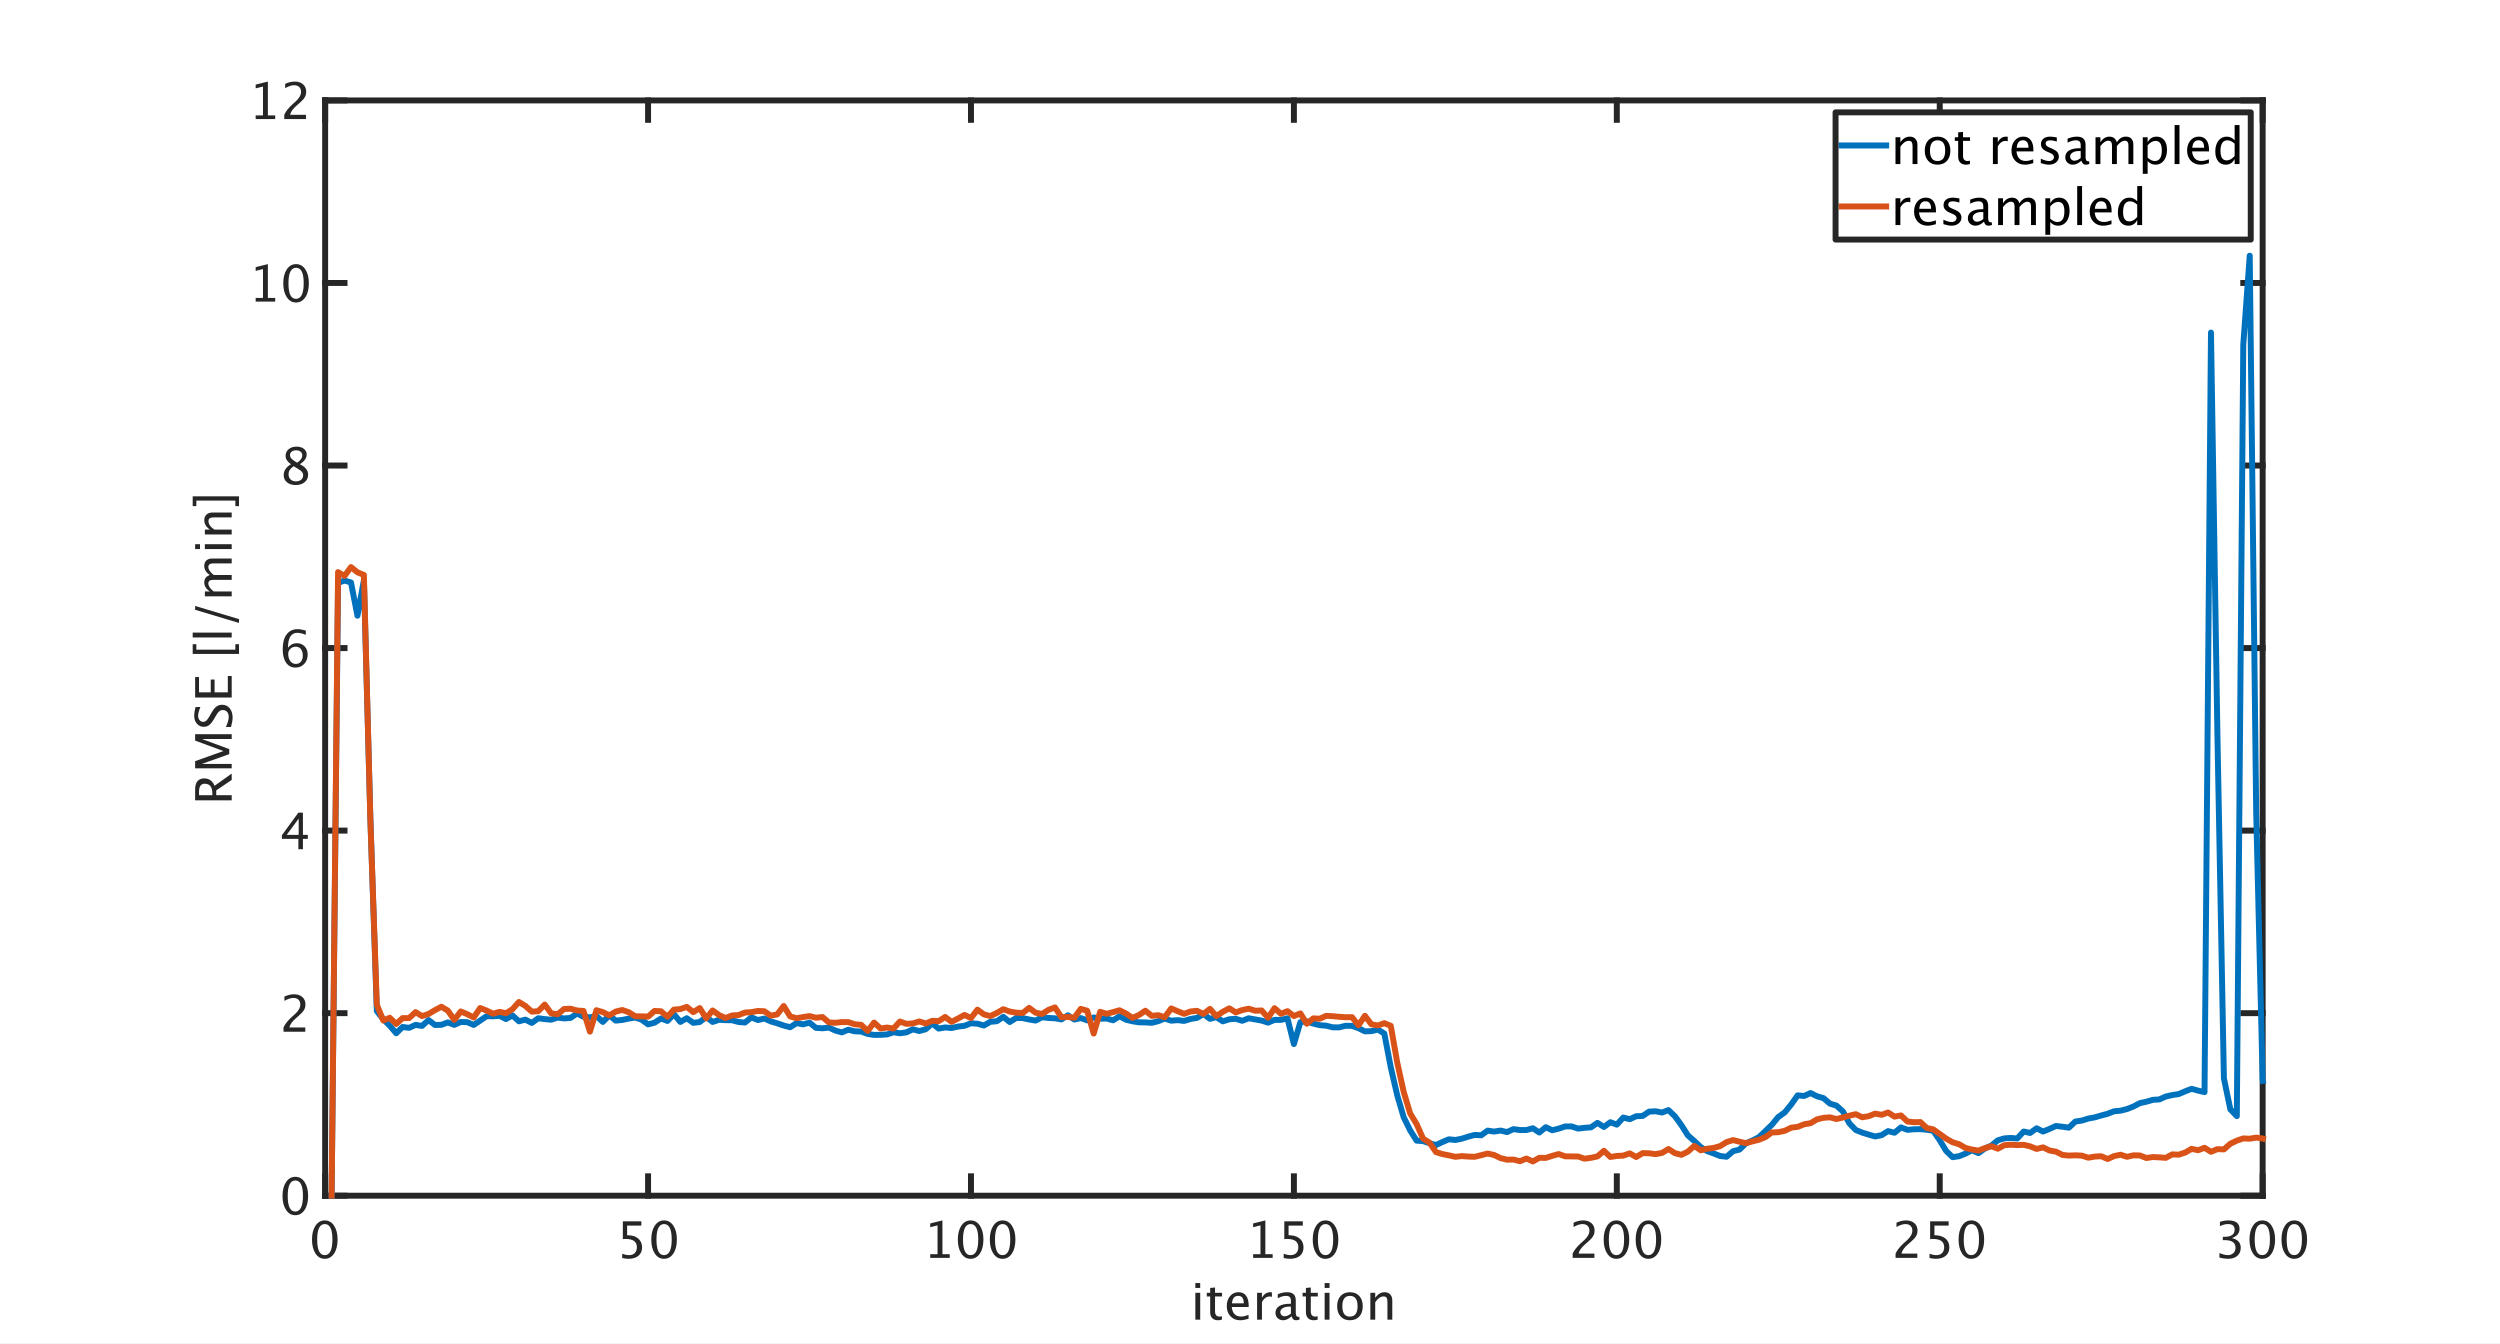 <?xml version="1.0"?>
<!DOCTYPE svg PUBLIC '-//W3C//DTD SVG 1.0//EN'
          'http://www.w3.org/TR/2001/REC-SVG-20010904/DTD/svg10.dtd'>
<svg xmlns:xlink="http://www.w3.org/1999/xlink" style="fill-opacity:1; color-rendering:auto; color-interpolation:auto; text-rendering:auto; stroke:black; stroke-linecap:square; stroke-miterlimit:10; shape-rendering:auto; stroke-opacity:1; fill:black; stroke-dasharray:none; font-weight:normal; stroke-width:1; font-family:'Dialog'; font-style:normal; stroke-linejoin:miter; font-size:12px; stroke-dashoffset:0; image-rendering:auto;" width="1680" height="903" xmlns="http://www.w3.org/2000/svg"
><rect width="100%" height="100%" fill="#333333" stroke="none"/><!--Generated by the Batik Graphics2D SVG Generator--><defs id="genericDefs"
  /><g
  ><defs id="defs1"
    ><clipPath clipPathUnits="userSpaceOnUse" id="clipPath1"
      ><path d="M0 0 L1680 0 L1680 903 L0 903 L0 0 Z"
      /></clipPath
    ></defs
    ><g style="fill:white; stroke:white;"
    ><rect x="0" y="0" width="1680" style="clip-path:url(#clipPath1); stroke:none;" height="903"
    /></g
    ><g style="fill:white; text-rendering:optimizeSpeed; color-rendering:optimizeSpeed; image-rendering:optimizeSpeed; shape-rendering:crispEdges; stroke:white; color-interpolation:sRGB;"
    ><rect x="0" width="1680" height="903" y="0" style="stroke:none;"
      /><path style="stroke:none;" d="M218.5 803.5 L1520.5 803.5 L1520.5 67.5 L218.5 67.5 Z"
    /></g
    ><g style="fill:rgb(38,38,38); text-rendering:geometricPrecision; image-rendering:optimizeQuality; color-rendering:optimizeQuality; stroke-linejoin:round; stroke:rgb(38,38,38); color-interpolation:linearRGB; stroke-width:4;"
    ><line y2="803.5" style="fill:none;" x1="218.5" x2="1520.5" y1="803.5"
      /><line y2="67.5" style="fill:none;" x1="218.5" x2="1520.5" y1="67.5"
      /><line y2="790.48" style="fill:none;" x1="218.5" x2="218.5" y1="803.5"
      /><line y2="790.48" style="fill:none;" x1="435.5" x2="435.5" y1="803.5"
      /><line y2="790.48" style="fill:none;" x1="652.5" x2="652.5" y1="803.5"
      /><line y2="790.48" style="fill:none;" x1="869.5" x2="869.5" y1="803.5"
      /><line y2="790.48" style="fill:none;" x1="1086.5" x2="1086.5" y1="803.5"
      /><line y2="790.48" style="fill:none;" x1="1303.5" x2="1303.5" y1="803.5"
      /><line y2="790.48" style="fill:none;" x1="1520.5" x2="1520.5" y1="803.5"
      /><line y2="80.52" style="fill:none;" x1="218.5" x2="218.5" y1="67.5"
      /><line y2="80.52" style="fill:none;" x1="435.5" x2="435.5" y1="67.5"
      /><line y2="80.52" style="fill:none;" x1="652.5" x2="652.5" y1="67.5"
      /><line y2="80.52" style="fill:none;" x1="869.5" x2="869.5" y1="67.5"
      /><line y2="80.52" style="fill:none;" x1="1086.5" x2="1086.5" y1="67.5"
      /><line y2="80.52" style="fill:none;" x1="1303.5" x2="1303.5" y1="67.5"
      /><line y2="80.52" style="fill:none;" x1="1520.5" x2="1520.5" y1="67.5"
    /></g
    ><g transform="translate(218.5,812.3)" style="font-size:34px; fill:rgb(38,38,38); text-rendering:geometricPrecision; image-rendering:optimizeQuality; color-rendering:optimizeQuality; font-family:sans-serif; stroke:rgb(38,38,38); color-interpolation:linearRGB;"
    ><path style="stroke:none;" d="M-0.342 33.614 Q-4.144 33.614 -6.493 30.037 Q-8.842 26.459 -8.842 20.698 Q-8.842 14.888 -6.476 11.352 Q-4.11 7.815 -0.242 7.815 Q3.626 7.815 5.992 11.352 Q8.357 14.888 8.357 20.648 Q8.357 26.559 5.992 30.086 Q3.626 33.614 -0.342 33.614 ZM-0.309 31.157 Q4.888 31.157 4.888 20.599 Q4.888 10.273 -0.242 10.273 Q-5.356 10.273 -5.356 20.698 Q-5.356 31.157 -0.309 31.157 Z"
    /></g
    ><g transform="translate(435.5,812.3)" style="font-size:34px; fill:rgb(38,38,38); text-rendering:geometricPrecision; image-rendering:optimizeQuality; color-rendering:optimizeQuality; font-family:sans-serif; stroke:rgb(38,38,38); color-interpolation:linearRGB;"
    ><path style="stroke:none;" d="M-17.366 33.1 L-17.366 30.178 Q-14.926 31.157 -12.718 31.157 Q-10.294 31.157 -8.908 29.73 Q-7.521 28.302 -7.521 25.795 Q-7.521 20.267 -15.142 20.267 Q-16.005 20.267 -16.951 20.383 L-16.951 8.43 L-4.517 8.43 L-4.517 11.285 L-14.079 11.285 L-14.079 17.76 Q-9.348 17.76 -6.691 19.935 Q-4.035 22.109 -4.035 25.961 Q-4.035 29.547 -6.451 31.581 Q-8.866 33.614 -13.149 33.614 Q-15.009 33.614 -17.366 33.1 ZM10.657 33.614 Q6.856 33.614 4.506 30.037 Q2.157 26.459 2.157 20.698 Q2.157 14.888 4.523 11.352 Q6.889 7.815 10.757 7.815 Q14.625 7.815 16.991 11.352 Q19.356 14.888 19.356 20.648 Q19.356 26.559 16.991 30.086 Q14.625 33.614 10.657 33.614 ZM10.69 31.157 Q15.887 31.157 15.887 20.599 Q15.887 10.273 10.757 10.273 Q5.644 10.273 5.644 20.698 Q5.644 31.157 10.69 31.157 Z"
    /></g
    ><g transform="translate(652.5,812.3)" style="font-size:34px; fill:rgb(38,38,38); text-rendering:geometricPrecision; image-rendering:optimizeQuality; color-rendering:optimizeQuality; font-family:sans-serif; stroke:rgb(38,38,38); color-interpolation:linearRGB;"
    ><path style="stroke:none;" d="M-27.387 33 L-27.387 30.543 L-22.473 30.543 L-22.473 11.152 L-27.387 12.381 L-27.387 9.857 L-19.186 7.815 L-19.186 30.543 L-14.271 30.543 L-14.271 33 ZM-0.343 33.614 Q-4.144 33.614 -6.494 30.037 Q-8.843 26.459 -8.843 20.698 Q-8.843 14.888 -6.477 11.352 Q-4.111 7.815 -0.243 7.815 Q3.625 7.815 5.991 11.352 Q8.356 14.888 8.356 20.648 Q8.356 26.559 5.991 30.086 Q3.625 33.614 -0.343 33.614 ZM-0.31 31.157 Q4.887 31.157 4.887 20.599 Q4.887 10.273 -0.243 10.273 Q-5.356 10.273 -5.356 20.698 Q-5.356 31.157 -0.31 31.157 ZM21.156 33.614 Q17.355 33.614 15.005 30.037 Q12.656 26.459 12.656 20.698 Q12.656 14.888 15.022 11.352 Q17.388 7.815 21.256 7.815 Q25.124 7.815 27.49 11.352 Q29.855 14.888 29.855 20.648 Q29.855 26.559 27.49 30.086 Q25.124 33.614 21.156 33.614 ZM21.189 31.157 Q26.386 31.157 26.386 20.599 Q26.386 10.273 21.256 10.273 Q16.143 10.273 16.143 20.698 Q16.143 31.157 21.189 31.157 Z"
    /></g
    ><g transform="translate(869.5,812.3)" style="font-size:34px; fill:rgb(38,38,38); text-rendering:geometricPrecision; image-rendering:optimizeQuality; color-rendering:optimizeQuality; font-family:sans-serif; stroke:rgb(38,38,38); color-interpolation:linearRGB;"
    ><path style="stroke:none;" d="M-27.387 33 L-27.387 30.543 L-22.473 30.543 L-22.473 11.152 L-27.387 12.381 L-27.387 9.857 L-19.186 7.815 L-19.186 30.543 L-14.271 30.543 L-14.271 33 ZM-6.867 33.1 L-6.867 30.178 Q-4.427 31.157 -2.219 31.157 Q0.205 31.157 1.591 29.73 Q2.978 28.302 2.978 25.795 Q2.978 20.267 -4.643 20.267 Q-5.506 20.267 -6.452 20.383 L-6.452 8.43 L5.982 8.43 L5.982 11.285 L-3.58 11.285 L-3.58 17.76 Q1.151 17.76 3.808 19.935 Q6.464 22.109 6.464 25.961 Q6.464 29.547 4.048 31.581 Q1.633 33.614 -2.65 33.614 Q-4.51 33.614 -6.867 33.1 ZM21.156 33.614 Q17.355 33.614 15.005 30.037 Q12.656 26.459 12.656 20.698 Q12.656 14.888 15.022 11.352 Q17.388 7.815 21.256 7.815 Q25.124 7.815 27.49 11.352 Q29.855 14.888 29.855 20.648 Q29.855 26.559 27.49 30.086 Q25.124 33.614 21.156 33.614 ZM21.189 31.157 Q26.386 31.157 26.386 20.599 Q26.386 10.273 21.256 10.273 Q16.143 10.273 16.143 20.698 Q16.143 31.157 21.189 31.157 Z"
    /></g
    ><g transform="translate(1086.5,812.3)" style="font-size:34px; fill:rgb(38,38,38); text-rendering:geometricPrecision; image-rendering:optimizeQuality; color-rendering:optimizeQuality; font-family:sans-serif; stroke:rgb(38,38,38); color-interpolation:linearRGB;"
    ><path style="stroke:none;" d="M-29.678 33 L-29.678 30.128 Q-28.25 26.791 -23.9 22.856 L-22.024 21.18 Q-18.405 17.909 -18.405 14.688 Q-18.405 12.63 -19.642 11.451 Q-20.879 10.273 -23.037 10.273 Q-25.594 10.273 -29.064 12.248 L-29.064 9.359 Q-25.793 7.815 -22.572 7.815 Q-19.119 7.815 -17.027 9.675 Q-14.935 11.534 -14.935 14.605 Q-14.935 16.814 -15.99 18.523 Q-17.044 20.233 -19.916 22.674 L-21.178 23.753 Q-25.112 27.09 -25.727 30.128 L-15.052 30.128 L-15.052 33 ZM-0.343 33.614 Q-4.144 33.614 -6.494 30.037 Q-8.843 26.459 -8.843 20.698 Q-8.843 14.888 -6.477 11.352 Q-4.111 7.815 -0.243 7.815 Q3.625 7.815 5.991 11.352 Q8.356 14.888 8.356 20.648 Q8.356 26.559 5.991 30.086 Q3.625 33.614 -0.343 33.614 ZM-0.31 31.157 Q4.887 31.157 4.887 20.599 Q4.887 10.273 -0.243 10.273 Q-5.356 10.273 -5.356 20.698 Q-5.356 31.157 -0.31 31.157 ZM21.156 33.614 Q17.355 33.614 15.005 30.037 Q12.656 26.459 12.656 20.698 Q12.656 14.888 15.022 11.352 Q17.388 7.815 21.256 7.815 Q25.124 7.815 27.49 11.352 Q29.855 14.888 29.855 20.648 Q29.855 26.559 27.49 30.086 Q25.124 33.614 21.156 33.614 ZM21.189 31.157 Q26.386 31.157 26.386 20.599 Q26.386 10.273 21.256 10.273 Q16.143 10.273 16.143 20.698 Q16.143 31.157 21.189 31.157 Z"
    /></g
    ><g transform="translate(1303.5,812.3)" style="font-size:34px; fill:rgb(38,38,38); text-rendering:geometricPrecision; image-rendering:optimizeQuality; color-rendering:optimizeQuality; font-family:sans-serif; stroke:rgb(38,38,38); color-interpolation:linearRGB;"
    ><path style="stroke:none;" d="M-29.678 33 L-29.678 30.128 Q-28.25 26.791 -23.9 22.856 L-22.024 21.18 Q-18.405 17.909 -18.405 14.688 Q-18.405 12.63 -19.642 11.451 Q-20.879 10.273 -23.037 10.273 Q-25.594 10.273 -29.064 12.248 L-29.064 9.359 Q-25.793 7.815 -22.572 7.815 Q-19.119 7.815 -17.027 9.675 Q-14.935 11.534 -14.935 14.605 Q-14.935 16.814 -15.99 18.523 Q-17.044 20.233 -19.916 22.674 L-21.178 23.753 Q-25.112 27.09 -25.727 30.128 L-15.052 30.128 L-15.052 33 ZM-6.867 33.1 L-6.867 30.178 Q-4.427 31.157 -2.219 31.157 Q0.205 31.157 1.591 29.73 Q2.978 28.302 2.978 25.795 Q2.978 20.267 -4.643 20.267 Q-5.506 20.267 -6.452 20.383 L-6.452 8.43 L5.982 8.43 L5.982 11.285 L-3.58 11.285 L-3.58 17.76 Q1.151 17.76 3.808 19.935 Q6.464 22.109 6.464 25.961 Q6.464 29.547 4.048 31.581 Q1.633 33.614 -2.65 33.614 Q-4.51 33.614 -6.867 33.1 ZM21.156 33.614 Q17.355 33.614 15.005 30.037 Q12.656 26.459 12.656 20.698 Q12.656 14.888 15.022 11.352 Q17.388 7.815 21.256 7.815 Q25.124 7.815 27.49 11.352 Q29.855 14.888 29.855 20.648 Q29.855 26.559 27.49 30.086 Q25.124 33.614 21.156 33.614 ZM21.189 31.157 Q26.386 31.157 26.386 20.599 Q26.386 10.273 21.256 10.273 Q16.143 10.273 16.143 20.698 Q16.143 31.157 21.189 31.157 Z"
    /></g
    ><g transform="translate(1520.5,812.3)" style="font-size:34px; fill:rgb(38,38,38); text-rendering:geometricPrecision; image-rendering:optimizeQuality; color-rendering:optimizeQuality; font-family:sans-serif; stroke:rgb(38,38,38); color-interpolation:linearRGB;"
    ><path style="stroke:none;" d="M-29.047 32.817 L-29.047 29.763 Q-25.527 31.157 -23.502 31.157 Q-21.161 31.157 -19.692 29.788 Q-18.223 28.418 -18.223 26.243 Q-18.223 21.064 -25.477 21.064 L-26.773 21.064 L-26.773 18.855 L-25.627 18.839 Q-18.82 18.839 -18.82 14.041 Q-18.82 10.273 -23.303 10.273 Q-25.76 10.273 -28.715 11.65 L-28.715 8.795 Q-25.81 7.815 -23.07 7.815 Q-15.533 7.815 -15.533 13.51 Q-15.533 17.843 -20.663 19.686 Q-14.72 21.064 -14.72 26.193 Q-14.72 29.663 -17.011 31.639 Q-19.302 33.614 -23.303 33.614 Q-25.577 33.614 -29.047 32.817 ZM-0.343 33.614 Q-4.144 33.614 -6.494 30.037 Q-8.843 26.459 -8.843 20.698 Q-8.843 14.888 -6.477 11.352 Q-4.111 7.815 -0.243 7.815 Q3.625 7.815 5.991 11.352 Q8.356 14.888 8.356 20.648 Q8.356 26.559 5.991 30.086 Q3.625 33.614 -0.343 33.614 ZM-0.31 31.157 Q4.887 31.157 4.887 20.599 Q4.887 10.273 -0.243 10.273 Q-5.356 10.273 -5.356 20.698 Q-5.356 31.157 -0.31 31.157 ZM21.156 33.614 Q17.355 33.614 15.005 30.037 Q12.656 26.459 12.656 20.698 Q12.656 14.888 15.022 11.352 Q17.388 7.815 21.256 7.815 Q25.124 7.815 27.49 11.352 Q29.855 14.888 29.855 20.648 Q29.855 26.559 27.49 30.086 Q25.124 33.614 21.156 33.614 ZM21.189 31.157 Q26.386 31.157 26.386 20.599 Q26.386 10.273 21.256 10.273 Q16.143 10.273 16.143 20.698 Q16.143 31.157 21.189 31.157 Z"
    /></g
    ><g transform="translate(869.501,853.8)" style="font-size:34px; fill:rgb(38,38,38); text-rendering:geometricPrecision; image-rendering:optimizeQuality; color-rendering:optimizeQuality; font-family:sans-serif; stroke:rgb(38,38,38); color-interpolation:linearRGB;"
    ><path style="stroke:none;" d="M-66.23 33 L-66.23 14.971 L-62.959 14.971 L-62.959 33 ZM-66.23 11.7 L-66.23 8.43 L-62.959 8.43 L-62.959 11.7 ZM-50.989 33.415 Q-53.48 33.415 -54.874 31.987 Q-56.269 30.56 -56.269 28.02 L-56.269 17.428 L-58.526 17.428 L-58.526 14.971 L-56.269 14.971 L-56.269 11.7 L-52.998 11.385 L-52.998 14.971 L-48.283 14.971 L-48.283 17.428 L-52.998 17.428 L-52.998 27.422 Q-52.998 30.958 -49.943 30.958 Q-49.296 30.958 -48.366 30.742 L-48.366 33 Q-49.877 33.415 -50.989 33.415 ZM-30.47 32.419 Q-33.757 33.415 -36.098 33.415 Q-40.082 33.415 -42.597 30.767 Q-45.112 28.119 -45.112 23.902 Q-45.112 19.802 -42.896 17.179 Q-40.68 14.556 -37.227 14.556 Q-33.956 14.556 -32.171 16.88 Q-30.387 19.204 -30.387 23.487 L-30.403 24.5 L-41.775 24.5 Q-41.062 30.925 -35.483 30.925 Q-33.441 30.925 -30.47 29.829 ZM-41.626 22.043 L-33.674 22.043 Q-33.674 17.013 -37.426 17.013 Q-41.194 17.013 -41.626 22.043 ZM-24.742 33 L-24.742 14.971 L-21.472 14.971 L-21.472 18.357 Q-19.529 14.572 -15.827 14.572 Q-15.329 14.572 -14.781 14.655 L-14.781 17.71 Q-15.628 17.428 -16.275 17.428 Q-19.38 17.428 -21.472 21.113 L-21.472 33 ZM-1.533 30.709 Q-4.472 33.415 -7.194 33.415 Q-9.435 33.415 -10.913 32.012 Q-12.391 30.609 -12.391 28.468 Q-12.391 25.513 -9.909 23.927 Q-7.427 22.342 -2.795 22.342 L-2.015 22.342 L-2.015 20.167 Q-2.015 17.029 -5.235 17.029 Q-7.825 17.029 -10.83 18.623 L-10.83 15.917 Q-7.526 14.572 -4.638 14.572 Q-1.616 14.572 -0.18 15.934 Q1.256 17.295 1.256 20.167 L1.256 28.335 Q1.256 31.141 2.982 31.141 Q3.198 31.141 3.613 31.074 L3.846 32.884 Q2.733 33.415 1.389 33.415 Q-0.902 33.415 -1.533 30.709 ZM-2.015 28.933 L-2.015 24.268 L-3.11 24.234 Q-5.8 24.234 -7.46 25.255 Q-9.12 26.276 -9.12 27.936 Q-9.12 29.115 -8.29 29.929 Q-7.46 30.742 -6.265 30.742 Q-4.223 30.742 -2.015 28.933 ZM13.358 33.415 Q10.868 33.415 9.474 31.987 Q8.079 30.56 8.079 28.02 L8.079 17.428 L5.821 17.428 L5.821 14.971 L8.079 14.971 L8.079 11.7 L11.35 11.385 L11.35 14.971 L16.064 14.971 L16.064 17.428 L11.35 17.428 L11.35 27.422 Q11.35 30.958 14.404 30.958 Q15.052 30.958 15.981 30.742 L15.981 33 Q14.471 33.415 13.358 33.415 ZM20.663 33 L20.663 14.971 L23.934 14.971 L23.934 33 ZM20.663 11.7 L20.663 8.43 L23.934 8.43 L23.934 11.7 ZM37.547 33.415 Q33.679 33.415 31.371 30.85 Q29.064 28.285 29.064 23.985 Q29.064 19.636 31.379 17.104 Q33.695 14.572 37.663 14.572 Q41.631 14.572 43.947 17.104 Q46.263 19.636 46.263 23.952 Q46.263 28.368 43.938 30.892 Q41.614 33.415 37.547 33.415 ZM37.597 30.958 Q42.793 30.958 42.793 23.952 Q42.793 17.029 37.663 17.029 Q32.55 17.029 32.55 23.985 Q32.55 30.958 37.597 30.958 ZM51.376 33 L51.376 14.971 L54.647 14.971 L54.647 18.357 Q57.236 14.572 60.988 14.572 Q63.329 14.572 64.724 16.058 Q66.118 17.544 66.118 20.051 L66.118 33 L62.848 33 L62.848 21.113 Q62.848 19.105 62.258 18.25 Q61.669 17.395 60.308 17.395 Q57.303 17.395 54.647 21.329 L54.647 33 Z"
    /></g
    ><g style="fill:rgb(38,38,38); text-rendering:geometricPrecision; image-rendering:optimizeQuality; color-rendering:optimizeQuality; stroke-linejoin:round; stroke:rgb(38,38,38); color-interpolation:linearRGB; stroke-width:4;"
    ><line y2="67.5" style="fill:none;" x1="218.5" x2="218.5" y1="803.5"
      /><line y2="67.5" style="fill:none;" x1="1520.5" x2="1520.5" y1="803.5"
      /><line y2="803.5" style="fill:none;" x1="218.5" x2="231.52" y1="803.5"
      /><line y2="680.833" style="fill:none;" x1="218.5" x2="231.52" y1="680.833"
      /><line y2="558.167" style="fill:none;" x1="218.5" x2="231.52" y1="558.167"
      /><line y2="435.5" style="fill:none;" x1="218.5" x2="231.52" y1="435.5"
      /><line y2="312.833" style="fill:none;" x1="218.5" x2="231.52" y1="312.833"
      /><line y2="190.167" style="fill:none;" x1="218.5" x2="231.52" y1="190.167"
      /><line y2="67.5" style="fill:none;" x1="218.5" x2="231.52" y1="67.5"
      /><line y2="803.5" style="fill:none;" x1="1520.5" x2="1507.48" y1="803.5"
      /><line y2="680.833" style="fill:none;" x1="1520.5" x2="1507.48" y1="680.833"
      /><line y2="558.167" style="fill:none;" x1="1520.5" x2="1507.48" y1="558.167"
      /><line y2="435.5" style="fill:none;" x1="1520.5" x2="1507.48" y1="435.5"
      /><line y2="312.833" style="fill:none;" x1="1520.5" x2="1507.48" y1="312.833"
      /><line y2="190.167" style="fill:none;" x1="1520.5" x2="1507.48" y1="190.167"
      /><line y2="67.5" style="fill:none;" x1="1520.5" x2="1507.48" y1="67.5"
    /></g
    ><g transform="translate(209.7,803.5)" style="font-size:34px; fill:rgb(38,38,38); text-rendering:geometricPrecision; image-rendering:optimizeQuality; color-rendering:optimizeQuality; font-family:sans-serif; stroke:rgb(38,38,38); color-interpolation:linearRGB;"
    ><path style="stroke:none;" d="M-11.342 13.114 Q-15.144 13.114 -17.493 9.537 Q-19.842 5.959 -19.842 0.198 Q-19.842 -5.612 -17.476 -9.148 Q-15.11 -12.685 -11.242 -12.685 Q-7.374 -12.685 -5.008 -9.148 Q-2.643 -5.612 -2.643 0.148 Q-2.643 6.059 -5.008 9.586 Q-7.374 13.114 -11.342 13.114 ZM-11.309 10.657 Q-6.112 10.657 -6.112 0.099 Q-6.112 -10.227 -11.242 -10.227 Q-16.355 -10.227 -16.355 0.198 Q-16.355 10.657 -11.309 10.657 Z"
    /></g
    ><g transform="translate(209.7,680.833)" style="font-size:34px; fill:rgb(38,38,38); text-rendering:geometricPrecision; image-rendering:optimizeQuality; color-rendering:optimizeQuality; font-family:sans-serif; stroke:rgb(38,38,38); color-interpolation:linearRGB;"
    ><path style="stroke:none;" d="M-19.178 12.5 L-19.178 9.628 Q-17.75 6.291 -13.4 2.356 L-11.524 0.68 Q-7.905 -2.591 -7.905 -5.811 Q-7.905 -7.87 -9.142 -9.049 Q-10.379 -10.227 -12.537 -10.227 Q-15.094 -10.227 -18.564 -8.252 L-18.564 -11.141 Q-15.293 -12.685 -12.072 -12.685 Q-8.619 -12.685 -6.527 -10.825 Q-4.436 -8.966 -4.436 -5.894 Q-4.436 -3.687 -5.49 -1.977 Q-6.544 -0.267 -9.416 2.174 L-10.678 3.253 Q-14.612 6.59 -15.227 9.628 L-4.552 9.628 L-4.552 12.5 Z"
    /></g
    ><g transform="translate(209.7,558.167)" style="font-size:34px; fill:rgb(38,38,38); text-rendering:geometricPrecision; image-rendering:optimizeQuality; color-rendering:optimizeQuality; font-family:sans-serif; stroke:rgb(38,38,38); color-interpolation:linearRGB;"
    ><path style="stroke:none;" d="M-9.2 12.5 L-9.2 5.544 L-20.257 5.544 L-20.257 3.07 L-9.2 -12.07 L-6.129 -12.07 L-6.129 2.871 L-2.842 2.871 L-2.842 5.544 L-6.129 5.544 L-6.129 12.5 ZM-17.053 2.871 L-8.984 2.871 L-8.984 -8.053 Z"
    /></g
    ><g transform="translate(209.7,435.5)" style="font-size:34px; fill:rgb(38,38,38); text-rendering:geometricPrecision; image-rendering:optimizeQuality; color-rendering:optimizeQuality; font-family:sans-serif; stroke:rgb(38,38,38); color-interpolation:linearRGB;"
    ><path style="stroke:none;" d="M-16.156 -0.233 Q-13.815 -3.272 -10.263 -3.272 Q-7.042 -3.272 -4.992 -1.138 Q-2.941 0.995 -2.941 4.332 Q-2.941 8.167 -5.241 10.641 Q-7.54 13.114 -11.076 13.114 Q-15.144 13.114 -17.435 9.844 Q-19.726 6.573 -19.726 0.763 Q-19.726 -5.629 -17.094 -9.165 Q-14.463 -12.701 -9.682 -12.701 Q-7.49 -12.701 -4.203 -11.771 L-4.203 -8.916 Q-7.673 -10.244 -9.881 -10.244 Q-16.156 -10.244 -16.156 -0.233 ZM-6.229 5.062 Q-6.229 2.273 -7.482 0.68 Q-8.735 -0.914 -10.96 -0.914 Q-13.035 -0.914 -14.529 0.48 Q-16.023 1.875 -16.023 3.834 Q-16.023 6.922 -14.604 8.79 Q-13.185 10.657 -10.844 10.657 Q-8.735 10.657 -7.482 9.138 Q-6.229 7.619 -6.229 5.062 Z"
    /></g
    ><g transform="translate(209.7,312.833)" style="font-size:34px; fill:rgb(38,38,38); text-rendering:geometricPrecision; image-rendering:optimizeQuality; color-rendering:optimizeQuality; font-family:sans-serif; stroke:rgb(38,38,38); color-interpolation:linearRGB;"
    ><path style="stroke:none;" d="M-14.181 -0.881 Q-17.783 -3.388 -17.783 -6.426 Q-17.783 -9.215 -15.741 -10.958 Q-13.699 -12.701 -10.412 -12.701 Q-7.374 -12.701 -5.49 -11.224 Q-3.606 -9.746 -3.606 -7.389 Q-3.606 -3.819 -8.188 -0.881 Q-2.626 1.842 -2.626 6.142 Q-2.626 9.229 -4.958 11.172 Q-7.291 13.114 -10.977 13.114 Q-14.596 13.114 -16.829 11.28 Q-19.061 9.445 -19.061 6.457 Q-19.061 2.041 -14.181 -0.881 ZM-10.014 -1.91 Q-6.577 -4.168 -6.577 -6.94 Q-6.577 -8.418 -7.723 -9.323 Q-8.868 -10.227 -10.744 -10.227 Q-12.554 -10.227 -13.683 -9.339 Q-14.812 -8.451 -14.812 -7.04 Q-14.812 -5.662 -13.79 -4.575 Q-12.77 -3.487 -10.014 -1.91 ZM-12.404 0.447 Q-14.38 1.975 -15.085 3.112 Q-15.791 4.249 -15.791 5.942 Q-15.791 8.051 -14.43 9.354 Q-13.068 10.657 -10.844 10.657 Q-8.702 10.657 -7.349 9.545 Q-5.996 8.433 -5.996 6.656 Q-5.996 5.229 -6.835 4.241 Q-7.673 3.253 -10.08 1.825 Z"
    /></g
    ><g transform="translate(209.7,190.167)" style="font-size:34px; fill:rgb(38,38,38); text-rendering:geometricPrecision; image-rendering:optimizeQuality; color-rendering:optimizeQuality; font-family:sans-serif; stroke:rgb(38,38,38); color-interpolation:linearRGB;"
    ><path style="stroke:none;" d="M-37.887 12.5 L-37.887 10.043 L-32.973 10.043 L-32.973 -9.348 L-37.887 -8.119 L-37.887 -10.643 L-29.686 -12.685 L-29.686 10.043 L-24.771 10.043 L-24.771 12.5 ZM-10.843 13.114 Q-14.645 13.114 -16.994 9.537 Q-19.343 5.959 -19.343 0.198 Q-19.343 -5.612 -16.977 -9.148 Q-14.611 -12.685 -10.743 -12.685 Q-6.875 -12.685 -4.509 -9.148 Q-2.144 -5.612 -2.144 0.148 Q-2.144 6.059 -4.509 9.586 Q-6.875 13.114 -10.843 13.114 ZM-10.81 10.657 Q-5.613 10.657 -5.613 0.099 Q-5.613 -10.227 -10.743 -10.227 Q-15.856 -10.227 -15.856 0.198 Q-15.856 10.657 -10.81 10.657 Z"
    /></g
    ><g transform="translate(209.7,67.5)" style="font-size:34px; fill:rgb(38,38,38); text-rendering:geometricPrecision; image-rendering:optimizeQuality; color-rendering:optimizeQuality; font-family:sans-serif; stroke:rgb(38,38,38); color-interpolation:linearRGB;"
    ><path style="stroke:none;" d="M-37.887 12.5 L-37.887 10.043 L-32.973 10.043 L-32.973 -9.348 L-37.887 -8.119 L-37.887 -10.643 L-29.686 -12.685 L-29.686 10.043 L-24.771 10.043 L-24.771 12.5 ZM-18.679 12.5 L-18.679 9.628 Q-17.251 6.291 -12.901 2.356 L-11.025 0.68 Q-7.406 -2.591 -7.406 -5.811 Q-7.406 -7.87 -8.643 -9.049 Q-9.88 -10.227 -12.038 -10.227 Q-14.595 -10.227 -18.064 -8.252 L-18.064 -11.141 Q-14.794 -12.685 -11.573 -12.685 Q-8.12 -12.685 -6.028 -10.825 Q-3.937 -8.966 -3.937 -5.894 Q-3.937 -3.687 -4.991 -1.977 Q-6.045 -0.267 -8.917 2.174 L-10.179 3.253 Q-14.113 6.59 -14.727 9.628 L-4.053 9.628 L-4.053 12.5 Z"
    /></g
    ><g transform="translate(163.7,435.5) rotate(-90)" style="font-size:34px; fill:rgb(38,38,38); text-rendering:geometricPrecision; image-rendering:optimizeQuality; color-rendering:optimizeQuality; font-family:sans-serif; stroke:rgb(38,38,38); color-interpolation:linearRGB;"
    ><path style="stroke:none;" d="M-102.329 -8 L-102.329 -32.57 L-94.892 -32.57 Q-91.356 -32.57 -89.471 -31.01 Q-87.587 -29.449 -87.587 -26.477 Q-87.587 -21.564 -92.551 -19.505 L-84.35 -8 L-88.633 -8 L-95.622 -18.393 L-98.876 -18.393 L-98.876 -8 ZM-98.876 -20.999 L-97.747 -20.999 Q-91.173 -20.999 -91.173 -26.162 Q-91.173 -29.964 -96.685 -29.964 L-98.876 -29.964 ZM-80.83 -8 L-80.83 -32.57 L-75.999 -32.57 L-69.192 -13.562 L-62.187 -32.57 L-57.87 -32.57 L-57.87 -8 L-61.124 -8 L-61.124 -27.988 L-67.897 -9.644 L-71.268 -9.644 L-77.842 -28.038 L-77.842 -8 ZM-46.73 -7.386 Q-49.204 -7.386 -53.056 -8.465 L-53.056 -11.918 Q-48.905 -9.992 -46.232 -9.992 Q-44.174 -9.992 -42.92 -11.071 Q-41.667 -12.15 -41.667 -13.91 Q-41.667 -15.354 -42.489 -16.367 Q-43.31 -17.38 -45.519 -18.625 L-47.212 -19.605 Q-50.35 -21.398 -51.636 -22.983 Q-52.923 -24.568 -52.923 -26.677 Q-52.923 -29.516 -50.864 -31.35 Q-48.806 -33.185 -45.618 -33.185 Q-42.779 -33.185 -39.625 -32.238 L-39.625 -29.051 Q-43.51 -30.578 -45.419 -30.578 Q-47.228 -30.578 -48.407 -29.615 Q-49.586 -28.652 -49.586 -27.191 Q-49.586 -25.963 -48.723 -25.017 Q-47.859 -24.07 -45.568 -22.759 L-43.809 -21.763 Q-40.621 -19.953 -39.359 -18.343 Q-38.098 -16.732 -38.098 -14.475 Q-38.098 -11.271 -40.463 -9.328 Q-42.829 -7.386 -46.73 -7.386 ZM-33.233 -8 L-33.233 -32.57 L-19.504 -32.57 L-19.504 -29.964 L-29.747 -29.964 L-29.747 -22.078 L-21.164 -22.078 L-21.164 -19.505 L-29.747 -19.505 L-29.747 -10.606 L-18.79 -10.606 L-18.79 -8 ZM-3.948 -3.086 L-3.948 -34.214 L2.609 -34.214 L2.609 -31.757 L-1.076 -31.757 L-1.076 -5.543 L2.609 -5.543 L2.609 -3.086 ZM7.108 -8 L7.108 -34.214 L10.379 -34.214 L10.379 -8 ZM16.87 -3.086 L25.719 -32.57 L28.292 -32.57 L19.443 -3.086 ZM34.767 -8 L34.767 -26.029 L38.037 -26.029 L38.037 -22.643 Q40.428 -26.428 44.18 -26.428 Q47.799 -26.428 49.11 -22.643 Q51.435 -26.444 55.153 -26.444 Q57.544 -26.444 58.855 -25.041 Q60.167 -23.639 60.167 -21.115 L60.167 -8 L56.88 -8 L56.88 -20.601 Q56.88 -23.689 54.44 -23.689 Q51.899 -23.689 49.11 -20.086 L49.11 -8 L45.823 -8 L45.823 -20.601 Q45.823 -23.705 43.333 -23.705 Q40.859 -23.705 38.037 -20.086 L38.037 -8 ZM66.509 -8 L66.509 -26.029 L69.779 -26.029 L69.779 -8 ZM66.509 -29.3 L66.509 -32.57 L69.779 -32.57 L69.779 -29.3 ZM76.337 -8 L76.337 -26.029 L79.607 -26.029 L79.607 -22.643 Q82.197 -26.428 85.949 -26.428 Q88.29 -26.428 89.685 -24.942 Q91.079 -23.456 91.079 -20.949 L91.079 -8 L87.809 -8 L87.809 -19.887 Q87.809 -21.895 87.219 -22.75 Q86.63 -23.605 85.269 -23.605 Q82.264 -23.605 79.607 -19.671 L79.607 -8 ZM101.953 -3.086 L101.953 -34.214 L95.395 -34.214 L95.395 -31.757 L99.081 -31.757 L99.081 -5.543 L95.395 -5.543 L95.395 -3.086 Z"
    /></g
    ><g style="stroke-linecap:butt; fill:rgb(0,114,189); text-rendering:geometricPrecision; image-rendering:optimizeQuality; color-rendering:optimizeQuality; stroke-linejoin:round; stroke:rgb(0,114,189); color-interpolation:linearRGB; stroke-width:4;"
    ><path d="M222.84 803.5 L227.18 391.705 L231.52 390.136 L235.86 391.401 L240.2 413.75 L244.54 389.95 L248.88 549.443 L253.22 679.43 L257.56 684.917 L261.9 689.244 L266.24 694.33 L270.58 690.12 L274.92 690.71 L279.26 688.699 L283.6 689.436 L287.94 685.479 L292.28 688.782 L296.62 688.681 L300.96 687.057 L305.3 688.698 L309.64 686.766 L313.98 686.901 L318.32 688.76 L322.66 685.846 L327 682.879 L331.34 682.955 L335.68 682.603 L340.02 684.813 L344.36 682.343 L348.7 686.308 L353.04 685.209 L357.38 687.396 L361.72 684.249 L366.06 684.85 L370.4 685.229 L374.74 683.799 L379.08 684.389 L383.42 684.029 L387.76 681.053 L392.1 683.284 L396.44 683.691 L400.78 682.734 L405.12 686.722 L409.46 682.31 L413.8 685.858 L418.14 685.398 L422.48 684.51 L426.82 683.792 L431.16 685.216 L435.5 688.361 L439.84 687.268 L444.18 684.443 L448.52 686.065 L452.86 681.542 L457.2 686.724 L461.54 684.255 L465.88 687.346 L470.22 686.791 L474.56 683.425 L478.9 686.735 L483.24 685.298 L487.58 685.549 L491.92 685.604 L496.26 686.777 L500.6 687.146 L504.94 683.672 L509.28 685.45 L513.62 684.457 L517.96 686.365 L522.3 687.671 L526.64 689.156 L530.98 690.306 L535.32 687.513 L539.66 688.359 L544 687.216 L548.34 690.72 L552.68 691.006 L557.02 690.538 L561.36 692.54 L565.7 693.764 L570.04 691.972 L574.38 693.043 L578.72 693.197 L583.06 694.792 L587.4 695.457 L591.74 695.405 L596.08 695.142 L600.42 693.676 L604.76 694.363 L609.1 693.739 L613.44 691.694 L617.78 692.869 L622.12 691.623 L626.46 687.761 L630.8 691.226 L635.14 690.431 L639.48 690.83 L643.82 689.851 L648.16 689.332 L652.5 687.624 L656.84 687.947 L661.18 689.133 L665.52 686.64 L669.86 686.272 L674.2 683.303 L678.54 686.794 L682.88 684.061 L687.22 684.165 L691.56 685.086 L695.9 685.83 L700.24 683.599 L704.58 684.075 L708.92 684.294 L713.26 685.053 L717.6 682.29 L721.94 685.11 L726.28 684.153 L730.62 685.688 L734.96 683.744 L739.3 684.559 L743.64 684.462 L747.98 685.631 L752.32 682.929 L756.66 685.255 L761 686.291 L765.34 686.997 L769.68 687.059 L774.02 687.335 L778.36 686.214 L782.7 684.477 L787.04 685.898 L791.38 685.538 L795.72 686.07 L800.06 684.747 L804.4 684.009 L808.74 681.447 L813.08 684.676 L817.42 683.532 L821.76 686.349 L826.1 684.943 L830.44 684.633 L834.78 685.972 L839.12 684.292 L843.46 685.052 L847.8 685.819 L852.14 687.208 L856.48 685.342 L860.82 685.381 L865.16 684.301 L869.5 701.596 L873.84 686.916 L878.18 686.335 L882.52 687.865 L886.86 688.92 L891.2 689.269 L895.54 690.357 L899.88 690.401 L904.22 689.322 L908.56 689.39 L912.9 690.942 L917.24 693.08 L921.58 692.919 L925.92 691.871 L930.26 694.525 L934.6 717.254 L938.94 736.019 L943.28 750.801 L947.62 759.609 L951.96 766.516 L956.3 766.826 L960.64 768.237 L964.98 769.475 L969.32 767.427 L973.66 765.6 L978 766.068 L982.34 765.189 L986.68 763.823 L991.02 762.674 L995.36 762.908 L999.7 759.778 L1004.04 760.422 L1008.38 759.733 L1012.72 760.753 L1017.06 758.761 L1021.4 759.408 L1025.74 759.384 L1030.08 758.187 L1034.42 761.067 L1038.76 757.469 L1043.1 759.528 L1047.44 758.452 L1051.78 756.968 L1056.12 756.943 L1060.46 758.425 L1064.8 757.885 L1069.14 757.577 L1073.48 754.571 L1077.82 757.327 L1082.16 754.125 L1086.5 755.762 L1090.84 750.987 L1095.18 752.1 L1099.52 750.109 L1103.86 749.912 L1108.2 747.002 L1112.54 746.784 L1116.88 747.612 L1121.22 745.992 L1125.56 750.154 L1129.9 756.097 L1134.24 762.958 L1138.58 766.769 L1142.92 770.84 L1147.26 773.567 L1151.6 775.133 L1155.94 776.837 L1160.28 777.349 L1164.62 773.62 L1168.96 772.504 L1173.3 768.246 L1177.64 766.418 L1181.98 764.207 L1186.32 760.1 L1190.66 755.887 L1195 750.627 L1199.34 747.55 L1203.68 742.224 L1208.02 736.069 L1212.36 736.504 L1216.7 734.526 L1221.04 736.716 L1225.38 737.942 L1229.72 741.657 L1234.06 742.945 L1238.4 746.841 L1242.74 754.847 L1247.08 759.355 L1251.42 761.109 L1255.76 762.461 L1260.1 763.715 L1264.44 762.812 L1268.78 760.105 L1273.12 761.199 L1277.46 757.595 L1281.8 759.256 L1286.14 758.881 L1290.48 758.78 L1294.82 759.214 L1299.16 759.869 L1303.5 766.282 L1307.84 773.466 L1312.18 777.614 L1316.52 776.967 L1320.86 775.195 L1325.2 772.993 L1329.54 774.91 L1333.88 771.747 L1338.22 769.817 L1342.56 766.27 L1346.9 764.997 L1351.24 764.699 L1355.58 765.067 L1359.92 760.385 L1364.26 761.355 L1368.6 758.224 L1372.94 760.398 L1377.28 758.627 L1381.62 756.635 L1385.96 757.174 L1390.3 757.776 L1394.64 753.675 L1398.98 753.026 L1403.32 751.677 L1407.66 750.878 L1412 749.606 L1416.34 748.457 L1420.68 746.777 L1425.02 746.384 L1429.36 745.275 L1433.7 743.551 L1438.04 741.29 L1442.38 740.353 L1446.72 739.097 L1451.06 738.814 L1455.4 736.861 L1459.74 735.876 L1464.08 735.215 L1468.42 733.384 L1472.76 731.678 L1477.1 732.886 L1481.44 733.89 L1485.78 223.503 L1490.12 494.616 L1494.46 724.644 L1498.8 745.483 L1503.14 750.019 L1507.48 231.746 L1511.82 171.822 L1516.16 546.016 L1520.5 725.553 L1520.655 726.343" style="fill:none; fill-rule:evenodd;"
      /><path d="M222.84 803.5 L227.18 384.459 L231.52 387.058 L235.86 381.075 L240.2 384.592 L244.54 386.354 L248.88 550.837 L253.22 675.164 L257.56 685.775 L261.9 683.943 L266.24 688.095 L270.58 684.154 L274.92 684.15 L279.26 680.136 L283.6 682.823 L287.94 681.409 L292.28 678.836 L296.62 676.538 L300.96 679.121 L305.3 685.357 L309.64 679.709 L313.98 681.519 L318.32 683.756 L322.66 677.398 L327 679.102 L331.34 681.196 L335.68 679.967 L340.02 680.894 L344.36 678.233 L348.7 673.331 L353.04 675.97 L357.38 679.832 L361.72 679.5 L366.06 675.056 L370.4 680.978 L374.74 681.586 L379.08 678.051 L383.42 677.854 L387.76 679.052 L392.1 679.357 L396.44 693.269 L400.78 678.868 L405.12 680.135 L409.46 682.354 L413.8 679.761 L418.14 678.707 L422.48 680.203 L426.82 682.918 L431.16 682.987 L435.5 683.194 L439.84 679.35 L444.18 679.564 L448.52 683.273 L452.86 678.454 L457.2 678.11 L461.54 676.615 L465.88 680.158 L470.22 677.429 L474.56 684.308 L478.9 679.026 L483.24 682.147 L487.58 684.106 L491.92 682.384 L496.26 682.146 L500.6 680.445 L504.94 680.173 L509.28 679.365 L513.62 679.555 L517.96 682.523 L522.3 681.659 L526.64 676.026 L530.98 683.025 L535.32 684.275 L539.66 683.461 L544 682.808 L548.34 683.909 L552.68 683.44 L557.02 687.08 L561.36 687.31 L565.7 686.838 L570.04 686.851 L574.38 688.312 L578.72 688.684 L583.06 692.816 L587.4 687.155 L591.74 691.156 L596.08 690.51 L600.42 691.162 L604.76 686.465 L609.1 688.017 L613.44 687.739 L617.78 686.411 L622.12 687.783 L626.46 685.981 L630.8 686.173 L635.14 683.394 L639.48 686.685 L643.82 684.415 L648.16 682.038 L652.5 684.148 L656.84 678.49 L661.18 681.671 L665.52 682.788 L669.86 680.712 L674.2 678.194 L678.54 679.751 L682.88 680.503 L687.22 680.79 L691.56 677.275 L695.9 680.52 L700.24 681.403 L704.58 678.617 L708.92 676.991 L713.26 683.493 L717.6 683.405 L721.94 683.925 L726.28 677.953 L730.62 679.238 L734.96 694.537 L739.3 679.944 L743.64 681.276 L747.98 680.14 L752.32 678.892 L756.66 681.065 L761 684.011 L765.34 682.111 L769.68 679.2 L774.02 682.655 L778.36 682.198 L782.7 683.589 L787.04 677.67 L791.38 679.535 L795.72 681.298 L800.06 679.689 L804.4 679.277 L808.74 681.367 L813.08 677.963 L817.42 682.834 L821.76 679.89 L826.1 677.601 L830.44 680.355 L834.78 678.769 L839.12 677.83 L843.46 679.203 L847.8 679.021 L852.14 683.923 L856.48 677.508 L860.82 681.274 L865.16 679.496 L869.5 682.774 L873.84 680.999 L878.18 687.957 L882.52 684.339 L886.86 684.573 L891.2 682.652 L895.54 682.876 L899.88 683.275 L904.22 683.569 L908.56 683.524 L912.9 688.994 L917.24 682.629 L921.58 688.336 L925.92 689.109 L930.26 687.579 L934.6 689.342 L938.94 713.986 L943.28 733.757 L947.62 748.185 L951.96 755.36 L956.3 765.134 L960.64 767.86 L964.98 774.212 L969.32 775.551 L973.66 776.388 L978 777.385 L982.34 776.9 L986.68 777.225 L991.02 777.365 L995.36 776.286 L999.7 775.19 L1004.04 776.148 L1008.38 778.254 L1012.72 779.307 L1017.06 779.228 L1021.4 780.345 L1025.74 778.538 L1030.08 780.487 L1034.42 778.049 L1038.76 778.121 L1043.1 776.722 L1047.44 775.522 L1051.78 777.045 L1056.12 777.125 L1060.46 777.168 L1064.8 778.646 L1069.14 778.049 L1073.48 777.122 L1077.82 773.331 L1082.16 777.478 L1086.5 776.807 L1090.84 776.565 L1095.18 775.065 L1099.52 777.523 L1103.86 774.899 L1108.2 774.987 L1112.54 775.581 L1116.88 774.752 L1121.22 772.142 L1125.56 774.922 L1129.9 776.045 L1134.24 773.913 L1138.58 770.04 L1142.92 773.037 L1147.26 771.923 L1151.6 771.388 L1155.94 770.178 L1160.28 767.482 L1164.62 766.141 L1168.96 767.222 L1173.3 768.222 L1177.64 767.012 L1181.98 765.917 L1186.32 764.164 L1190.66 761.013 L1195 760.839 L1199.34 759.905 L1203.68 757.79 L1208.02 757.26 L1212.36 755.517 L1216.7 754.785 L1221.04 752.202 L1225.38 751.173 L1229.72 750.84 L1234.06 751.998 L1238.4 750.954 L1242.74 749.758 L1247.08 748.735 L1251.42 750.808 L1255.76 750.08 L1260.1 748.351 L1264.44 749.146 L1268.78 747.6 L1273.12 750.38 L1277.46 749.57 L1281.8 753.66 L1286.14 754.125 L1290.48 754.018 L1294.82 758.023 L1299.16 758.937 L1303.5 762.041 L1307.84 765.16 L1312.18 767.601 L1316.52 768.923 L1320.86 771.458 L1325.2 772.487 L1329.54 773.196 L1333.88 771.525 L1338.22 770.264 L1342.56 771.93 L1346.9 769.588 L1351.24 769.247 L1355.58 769.501 L1359.92 769.315 L1364.26 770.359 L1368.6 772.085 L1372.94 771.032 L1377.28 773.141 L1381.62 773.904 L1385.96 776.111 L1390.3 776.552 L1394.64 776.369 L1398.98 776.582 L1403.32 777.983 L1407.66 777.227 L1412 776.976 L1416.34 778.853 L1420.68 776.901 L1425.02 775.975 L1429.36 777.375 L1433.7 776.381 L1438.04 776.481 L1442.38 778.186 L1446.72 777.527 L1451.06 777.749 L1455.4 778.075 L1459.74 775.752 L1464.08 775.936 L1468.42 774.531 L1472.76 772.017 L1477.1 772.951 L1481.44 771.312 L1485.78 774.009 L1490.12 772.214 L1494.46 772.401 L1498.8 768.574 L1503.14 766.512 L1507.48 765.012 L1511.82 765.209 L1516.16 764.458 L1520.5 765.078 L1520.655 765.136" style="fill:none; fill-rule:evenodd; stroke:rgb(217,83,25);"
    /></g
    ><g style="fill:white; text-rendering:optimizeSpeed; color-rendering:optimizeSpeed; image-rendering:optimizeSpeed; shape-rendering:crispEdges; stroke:white; color-interpolation:sRGB;"
    ><path style="stroke:none;" d="M1512.5 161 L1512.5 75.5 L1233.5 75.5 L1233.5 161 Z"
    /></g
    ><g transform="translate(1270.5,97.75)" style="font-size:34px; text-rendering:geometricPrecision; color-rendering:optimizeQuality; image-rendering:optimizeQuality; font-family:sans-serif; color-interpolation:linearRGB;"
    ><path style="stroke:none;" d="M3.271 12.5 L3.271 -5.529 L6.541 -5.529 L6.541 -2.143 Q9.131 -5.928 12.883 -5.928 Q15.224 -5.928 16.618 -4.442 Q18.013 -2.956 18.013 -0.449 L18.013 12.5 L14.742 12.5 L14.742 0.613 Q14.742 -1.395 14.153 -2.251 Q13.563 -3.106 12.202 -3.106 Q9.197 -3.106 6.541 0.829 L6.541 12.5 ZM31.427 12.915 Q27.559 12.915 25.251 10.35 Q22.943 7.785 22.943 3.485 Q22.943 -0.864 25.259 -3.396 Q27.575 -5.928 31.543 -5.928 Q35.511 -5.928 37.827 -3.396 Q40.143 -0.864 40.143 3.452 Q40.143 7.868 37.818 10.392 Q35.494 12.915 31.427 12.915 ZM31.477 10.458 Q36.673 10.458 36.673 3.452 Q36.673 -3.471 31.543 -3.471 Q26.43 -3.471 26.43 3.485 Q26.43 10.458 31.477 10.458 ZM50.668 12.915 Q48.178 12.915 46.783 11.487 Q45.389 10.06 45.389 7.519 L45.389 -3.072 L43.131 -3.072 L43.131 -5.529 L45.389 -5.529 L45.389 -8.8 L48.659 -9.115 L48.659 -5.529 L53.374 -5.529 L53.374 -3.072 L48.659 -3.072 L48.659 6.922 Q48.659 10.458 51.714 10.458 Q52.361 10.458 53.291 10.242 L53.291 12.5 Q51.78 12.915 50.668 12.915 ZM68.731 12.5 L68.731 -5.529 L72.001 -5.529 L72.001 -2.143 Q73.943 -5.928 77.645 -5.928 Q78.144 -5.928 78.691 -5.845 L78.691 -2.79 Q77.845 -3.072 77.197 -3.072 Q74.093 -3.072 72.001 0.613 L72.001 12.5 ZM95.857 11.919 Q92.57 12.915 90.23 12.915 Q86.245 12.915 83.73 10.267 Q81.215 7.619 81.215 3.402 Q81.215 -0.698 83.431 -3.321 Q85.647 -5.944 89.101 -5.944 Q92.371 -5.944 94.156 -3.62 Q95.94 -1.296 95.94 2.987 L95.924 4 L84.552 4 Q85.266 10.425 90.844 10.425 Q92.886 10.425 95.857 9.329 ZM84.701 1.543 L92.653 1.543 Q92.653 -3.487 88.901 -3.487 Q85.133 -3.487 84.701 1.543 ZM106.366 12.915 Q104.125 12.915 100.921 11.869 L100.921 8.864 Q104.125 10.458 106.499 10.458 Q107.91 10.458 108.84 9.694 Q109.769 8.931 109.769 7.785 Q109.769 6.108 107.163 5.013 L105.254 4.199 Q101.02 2.439 101.02 -0.864 Q101.02 -3.222 102.689 -4.575 Q104.357 -5.928 107.263 -5.928 Q108.773 -5.928 110.998 -5.513 L111.679 -5.38 L111.679 -2.657 Q108.939 -3.471 107.329 -3.471 Q104.175 -3.471 104.175 -1.18 Q104.175 0.298 106.565 1.31 L108.143 1.975 Q110.815 3.103 111.928 4.357 Q113.04 5.61 113.04 7.486 Q113.04 9.86 111.164 11.388 Q109.288 12.915 106.366 12.915 ZM128.214 10.209 Q125.275 12.915 122.553 12.915 Q120.311 12.915 118.834 11.512 Q117.356 10.109 117.356 7.968 Q117.356 5.013 119.838 3.427 Q122.32 1.842 126.952 1.842 L127.732 1.842 L127.732 -0.333 Q127.732 -3.471 124.512 -3.471 Q121.922 -3.471 118.917 -1.877 L118.917 -4.583 Q122.221 -5.928 125.109 -5.928 Q128.131 -5.928 129.567 -4.566 Q131.003 -3.205 131.003 -0.333 L131.003 7.835 Q131.003 10.641 132.73 10.641 Q132.945 10.641 133.36 10.574 L133.593 12.384 Q132.481 12.915 131.136 12.915 Q128.845 12.915 128.214 10.209 ZM127.732 8.433 L127.732 3.768 L126.637 3.734 Q123.947 3.734 122.287 4.755 Q120.627 5.776 120.627 7.436 Q120.627 8.615 121.457 9.429 Q122.287 10.242 123.482 10.242 Q125.524 10.242 127.732 8.433 ZM137.693 12.5 L137.693 -5.529 L140.964 -5.529 L140.964 -2.143 Q143.355 -5.928 147.106 -5.928 Q150.726 -5.928 152.037 -2.143 Q154.361 -5.944 158.08 -5.944 Q160.471 -5.944 161.782 -4.542 Q163.094 -3.139 163.094 -0.615 L163.094 12.5 L159.807 12.5 L159.807 -0.101 Q159.807 -3.188 157.366 -3.188 Q154.826 -3.188 152.037 0.414 L152.037 12.5 L148.75 12.5 L148.75 -0.101 Q148.75 -3.205 146.26 -3.205 Q143.786 -3.205 140.964 0.414 L140.964 12.5 ZM169.435 19.058 L169.435 -5.529 L172.706 -5.529 L172.706 -2.143 Q174.715 -5.928 178.732 -5.928 Q181.986 -5.928 183.854 -3.554 Q185.722 -1.18 185.722 2.938 Q185.722 7.42 183.605 10.168 Q181.488 12.915 178.035 12.915 Q174.831 12.915 172.706 10.458 L172.706 19.058 ZM172.706 8.2 Q175.23 10.458 177.52 10.458 Q182.235 10.458 182.235 3.269 Q182.235 -3.072 178.052 -3.072 Q175.312 -3.072 172.706 -0.101 ZM190.835 12.5 L190.835 -13.714 L194.106 -13.714 L194.106 12.5 ZM213.878 11.919 Q210.591 12.915 208.25 12.915 Q204.266 12.915 201.75 10.267 Q199.235 7.619 199.235 3.402 Q199.235 -0.698 201.452 -3.321 Q203.668 -5.944 207.121 -5.944 Q210.392 -5.944 212.176 -3.62 Q213.961 -1.296 213.961 2.987 L213.944 4 L202.572 4 Q203.286 10.425 208.864 10.425 Q210.906 10.425 213.878 9.329 ZM202.722 1.543 L210.674 1.543 Q210.674 -3.487 206.922 -3.487 Q203.153 -3.487 202.722 1.543 ZM231.177 12.5 L231.177 9.113 Q229.185 12.915 225.167 12.915 Q221.913 12.915 220.045 10.541 Q218.178 8.167 218.178 4.05 Q218.178 -0.449 220.294 -3.188 Q222.411 -5.928 225.864 -5.928 Q229.068 -5.928 231.177 -3.471 L231.177 -13.714 L234.464 -13.714 L234.464 12.5 ZM231.177 -1.23 Q228.637 -3.471 226.362 -3.471 Q221.664 -3.471 221.664 3.718 Q221.664 10.043 225.848 10.043 Q228.57 10.043 231.177 7.071 Z"
    /></g
    ><g style="stroke-linecap:butt; fill:rgb(0,114,189); text-rendering:geometricPrecision; image-rendering:optimizeQuality; color-rendering:optimizeQuality; stroke-linejoin:round; stroke:rgb(0,114,189); color-interpolation:linearRGB; stroke-width:4;"
    ><line y2="97.75" style="fill:none;" x1="1237.5" x2="1267.5" y1="97.75"
    /></g
    ><g transform="translate(1270.5,138.75)" style="font-size:34px; text-rendering:geometricPrecision; color-rendering:optimizeQuality; image-rendering:optimizeQuality; font-family:sans-serif; color-interpolation:linearRGB;"
    ><path style="stroke:none;" d="M3.271 12.5 L3.271 -5.529 L6.541 -5.529 L6.541 -2.143 Q8.483 -5.928 12.185 -5.928 Q12.684 -5.928 13.231 -5.845 L13.231 -2.79 Q12.385 -3.072 11.737 -3.072 Q8.633 -3.072 6.541 0.613 L6.541 12.5 ZM30.398 11.919 Q27.11 12.915 24.77 12.915 Q20.785 12.915 18.27 10.267 Q15.755 7.619 15.755 3.402 Q15.755 -0.698 17.971 -3.321 Q20.188 -5.944 23.641 -5.944 Q26.911 -5.944 28.696 -3.62 Q30.48 -1.296 30.48 2.987 L30.464 4 L19.092 4 Q19.806 10.425 25.384 10.425 Q27.426 10.425 30.398 9.329 ZM19.241 1.543 L27.193 1.543 Q27.193 -3.487 23.441 -3.487 Q19.673 -3.487 19.241 1.543 ZM40.906 12.915 Q38.665 12.915 35.461 11.869 L35.461 8.864 Q38.665 10.458 41.039 10.458 Q42.45 10.458 43.38 9.694 Q44.31 8.931 44.31 7.785 Q44.31 6.108 41.703 5.013 L39.794 4.199 Q35.56 2.439 35.56 -0.864 Q35.56 -3.222 37.229 -4.575 Q38.898 -5.928 41.803 -5.928 Q43.313 -5.928 45.538 -5.513 L46.219 -5.38 L46.219 -2.657 Q43.48 -3.471 41.869 -3.471 Q38.715 -3.471 38.715 -1.18 Q38.715 0.298 41.105 1.31 L42.683 1.975 Q45.355 3.103 46.468 4.357 Q47.58 5.61 47.58 7.486 Q47.58 9.86 45.704 11.388 Q43.828 12.915 40.906 12.915 ZM62.754 10.209 Q59.815 12.915 57.093 12.915 Q54.852 12.915 53.374 11.512 Q51.897 10.109 51.897 7.968 Q51.897 5.013 54.378 3.427 Q56.86 1.842 61.492 1.842 L62.273 1.842 L62.273 -0.333 Q62.273 -3.471 59.052 -3.471 Q56.462 -3.471 53.457 -1.877 L53.457 -4.583 Q56.761 -5.928 59.649 -5.928 Q62.671 -5.928 64.107 -4.566 Q65.543 -3.205 65.543 -0.333 L65.543 7.835 Q65.543 10.641 67.269 10.641 Q67.485 10.641 67.9 10.574 L68.133 12.384 Q67.02 12.915 65.676 12.915 Q63.385 12.915 62.754 10.209 ZM62.273 8.433 L62.273 3.768 L61.177 3.734 Q58.487 3.734 56.827 4.755 Q55.167 5.776 55.167 7.436 Q55.167 8.615 55.997 9.429 Q56.827 10.242 58.023 10.242 Q60.065 10.242 62.273 8.433 ZM72.233 12.5 L72.233 -5.529 L75.504 -5.529 L75.504 -2.143 Q77.894 -5.928 81.647 -5.928 Q85.266 -5.928 86.577 -2.143 Q88.901 -5.944 92.62 -5.944 Q95.011 -5.944 96.322 -4.542 Q97.634 -3.139 97.634 -0.615 L97.634 12.5 L94.347 12.5 L94.347 -0.101 Q94.347 -3.188 91.906 -3.188 Q89.366 -3.188 86.577 0.414 L86.577 12.5 L83.29 12.5 L83.29 -0.101 Q83.29 -3.205 80.8 -3.205 Q78.326 -3.205 75.504 0.414 L75.504 12.5 ZM103.976 19.058 L103.976 -5.529 L107.246 -5.529 L107.246 -2.143 Q109.255 -5.928 113.272 -5.928 Q116.526 -5.928 118.394 -3.554 Q120.262 -1.18 120.262 2.938 Q120.262 7.42 118.145 10.168 Q116.028 12.915 112.575 12.915 Q109.371 12.915 107.246 10.458 L107.246 19.058 ZM107.246 8.2 Q109.769 10.458 112.061 10.458 Q116.775 10.458 116.775 3.269 Q116.775 -3.072 112.592 -3.072 Q109.853 -3.072 107.246 -0.101 ZM125.375 12.5 L125.375 -13.714 L128.645 -13.714 L128.645 12.5 ZM148.418 11.919 Q145.131 12.915 142.79 12.915 Q138.806 12.915 136.291 10.267 Q133.775 7.619 133.775 3.402 Q133.775 -0.698 135.992 -3.321 Q138.208 -5.944 141.661 -5.944 Q144.932 -5.944 146.716 -3.62 Q148.501 -1.296 148.501 2.987 L148.484 4 L137.112 4 Q137.826 10.425 143.404 10.425 Q145.446 10.425 148.418 9.329 ZM137.262 1.543 L145.214 1.543 Q145.214 -3.487 141.462 -3.487 Q137.693 -3.487 137.262 1.543 ZM165.717 12.5 L165.717 9.113 Q163.725 12.915 159.707 12.915 Q156.453 12.915 154.585 10.541 Q152.718 8.167 152.718 4.05 Q152.718 -0.449 154.834 -3.188 Q156.951 -5.928 160.404 -5.928 Q163.608 -5.928 165.717 -3.471 L165.717 -13.714 L169.004 -13.714 L169.004 12.5 ZM165.717 -1.23 Q163.177 -3.471 160.902 -3.471 Q156.204 -3.471 156.204 3.718 Q156.204 10.043 160.388 10.043 Q163.11 10.043 165.717 7.071 Z"
    /></g
    ><g style="stroke-linecap:butt; fill:rgb(217,83,25); text-rendering:geometricPrecision; image-rendering:optimizeQuality; color-rendering:optimizeQuality; stroke-linejoin:round; stroke:rgb(217,83,25); color-interpolation:linearRGB; stroke-width:4;"
    ><line y2="138.75" style="fill:none;" x1="1237.5" x2="1267.5" y1="138.75"
      /><path d="M1233.5 161 L1233.5 75.5 L1512.5 75.5 L1512.5 161 Z" style="fill:none; fill-rule:evenodd; stroke:rgb(38,38,38); stroke-linejoin:miter;"
    /></g
  ></g
></svg
>
